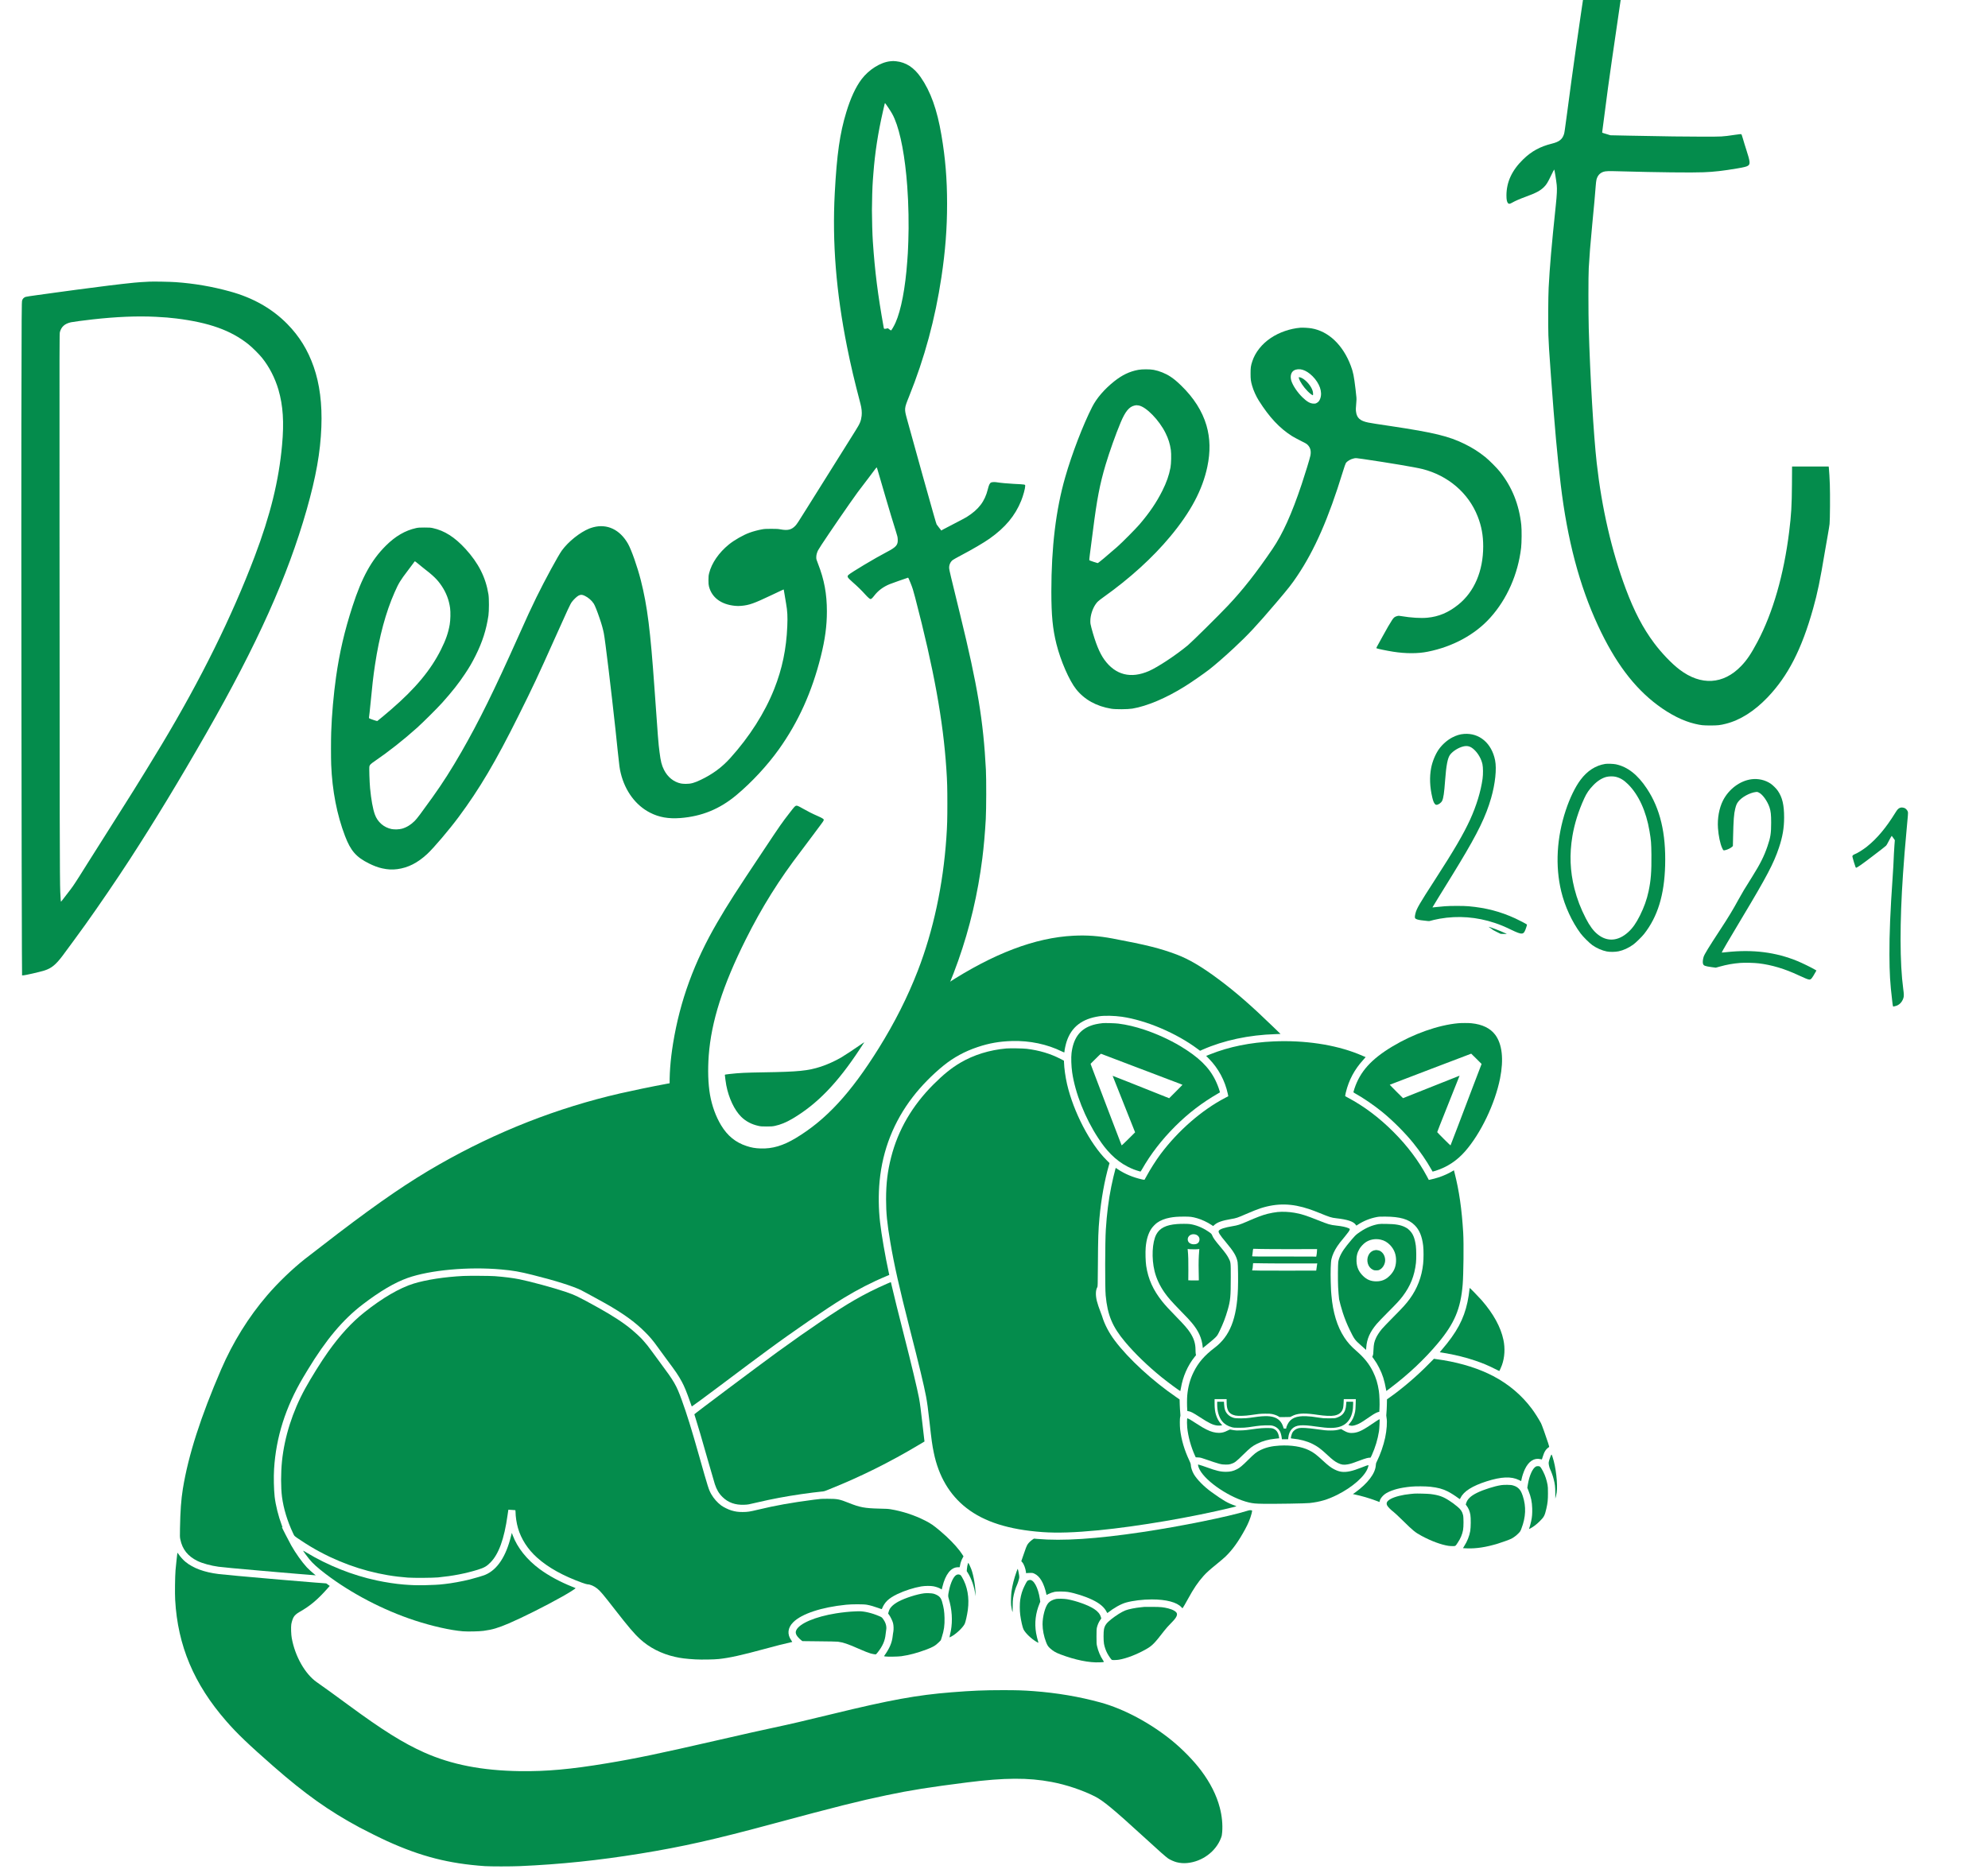 <?xml version="1.0" encoding="utf-8"?>
<svg width="52px" height="49px" viewBox="0 0 52 49" version="1.1" xmlns:xlink="http://www.w3.org/1999/xlink" xmlns="http://www.w3.org/2000/svg">
  <defs>
    <path d="M0 0L52 0L52 30.981L0 30.981L0 0Z" id="path_1" />
    <clipPath id="mask_1">
      <use xlink:href="#path_1" />
    </clipPath>
  </defs>
  <g id="logo-monochrome" transform="scale(1 1)">
    <path d="M0 0L52 0L52 30.981L0 30.981L0 0Z" id="Background" fill="none" fill-rule="evenodd" stroke="none" />
    <g clip-path="url(#mask_1)">
      <path d="M3.116 0.017C2.952 0.052 2.72 0.096 2.56 0.121C2.469 0.136 2.382 0.153 2.366 0.159C2.329 0.173 2.306 0.201 2.293 0.245C2.287 0.265 2.263 0.416 2.239 0.582C2.215 0.748 2.16 1.121 2.117 1.411C1.847 3.226 1.749 3.918 1.586 5.153C1.527 5.596 1.518 5.657 1.507 5.694C1.465 5.834 1.381 5.901 1.189 5.948C0.881 6.024 0.656 6.147 0.439 6.358C0.143 6.646 0.001 6.951 0 7.303C0 7.414 0.012 7.475 0.042 7.507C0.065 7.531 0.089 7.527 0.156 7.489C0.229 7.447 0.348 7.395 0.498 7.34C0.769 7.242 0.884 7.181 0.981 7.085C1.046 7.021 1.082 6.962 1.169 6.78C1.21 6.693 1.246 6.624 1.25 6.625C1.257 6.627 1.302 6.905 1.315 7.029C1.327 7.138 1.32 7.287 1.291 7.56C1.177 8.648 1.134 9.154 1.104 9.717C1.092 9.94 1.088 10.716 1.097 10.965C1.107 11.222 1.112 11.311 1.165 12.043C1.267 13.423 1.327 14.089 1.419 14.863C1.593 16.317 1.908 17.509 2.396 18.561C2.839 19.516 3.335 20.177 3.955 20.64C4.289 20.888 4.622 21.055 4.927 21.127C5.088 21.165 5.142 21.171 5.333 21.171C5.526 21.171 5.586 21.165 5.736 21.127C6.111 21.034 6.483 20.798 6.828 20.438C7.365 19.876 7.723 19.178 8.021 18.114C8.138 17.698 8.202 17.386 8.326 16.644C8.351 16.497 8.387 16.285 8.408 16.174C8.428 16.062 8.448 15.939 8.452 15.899C8.464 15.794 8.468 15.107 8.459 14.87C8.452 14.683 8.444 14.548 8.434 14.441L8.429 14.396L7.951 14.396L7.471 14.396L7.468 14.865C7.464 15.422 7.45 15.656 7.395 16.103C7.255 17.229 6.971 18.217 6.567 18.981C6.399 19.297 6.289 19.461 6.139 19.616C5.673 20.101 5.088 20.135 4.528 19.709C4.326 19.557 4.054 19.272 3.865 19.018C3.571 18.626 3.343 18.188 3.121 17.596C2.753 16.61 2.493 15.483 2.361 14.301C2.279 13.568 2.189 12.044 2.153 10.783C2.142 10.386 2.141 9.397 2.153 9.202C2.174 8.841 2.19 8.642 2.245 8.054C2.298 7.508 2.313 7.335 2.334 7.066C2.34 6.992 2.348 6.913 2.355 6.89C2.382 6.787 2.44 6.72 2.531 6.687C2.596 6.665 2.651 6.663 3.001 6.673C3.922 6.699 4.859 6.71 5.157 6.697C5.436 6.686 5.66 6.66 6.03 6.598C6.223 6.565 6.282 6.55 6.319 6.525C6.382 6.483 6.374 6.416 6.272 6.101C6.246 6.021 6.208 5.9 6.189 5.831C6.165 5.746 6.15 5.705 6.142 5.701C6.134 5.697 6.078 5.702 5.972 5.718C5.636 5.767 5.665 5.766 5.09 5.765C4.594 5.764 4.28 5.76 3.194 5.739L2.72 5.729L2.635 5.703C2.588 5.688 2.539 5.674 2.527 5.67C2.509 5.665 2.504 5.66 2.504 5.65C2.511 5.593 2.634 4.647 2.656 4.489C2.688 4.247 2.808 3.414 2.913 2.701C2.931 2.573 2.979 2.248 3.018 1.98C3.157 1.027 3.19 0.799 3.234 0.501C3.297 0.074 3.301 0.04 3.292 0.018C3.286 0 3.284 -0.001 3.24 0C3.214 0.001 3.158 0.008 3.116 0.017L3.116 0.017L3.116 0.017Z" transform="translate(39.404 -2.19)" id="Shape" fill="#048C4C" fill-rule="evenodd" stroke="none" />
      <path d="M6.518 0.001C6.247 0.023 5.959 0.122 5.74 0.27C5.506 0.427 5.333 0.645 5.256 0.881C5.217 1 5.211 1.044 5.211 1.199C5.211 1.352 5.217 1.4 5.253 1.524C5.287 1.644 5.358 1.801 5.429 1.912C5.704 2.347 5.971 2.631 6.296 2.837C6.336 2.862 6.436 2.916 6.518 2.957C6.642 3.018 6.674 3.036 6.704 3.066C6.776 3.137 6.799 3.23 6.776 3.347C6.76 3.429 6.638 3.826 6.548 4.096C6.289 4.87 6.051 5.398 5.784 5.79C5.365 6.407 5.008 6.862 4.619 7.273C4.377 7.53 3.678 8.22 3.572 8.309C3.264 8.565 2.788 8.88 2.556 8.982C2.08 9.191 1.676 9.089 1.385 8.685C1.26 8.511 1.155 8.253 1.048 7.853C1.023 7.758 1.02 7.74 1.02 7.673C1.021 7.529 1.075 7.357 1.158 7.236C1.201 7.173 1.23 7.148 1.361 7.053C2.053 6.561 2.652 6.016 3.112 5.462C3.647 4.819 3.953 4.242 4.08 3.64C4.163 3.248 4.155 2.892 4.057 2.556C3.948 2.185 3.726 1.834 3.394 1.513C3.284 1.406 3.208 1.343 3.116 1.282C2.992 1.199 2.823 1.131 2.678 1.104C2.583 1.085 2.367 1.085 2.272 1.104C2.045 1.146 1.85 1.24 1.642 1.406C1.385 1.612 1.185 1.844 1.068 2.074C0.83 2.54 0.536 3.305 0.362 3.915C0.119 4.76 0 5.746 0 6.904C0.001 7.534 0.034 7.878 0.133 8.276C0.242 8.715 0.469 9.234 0.648 9.459C0.867 9.733 1.176 9.905 1.568 9.97C1.683 9.989 1.994 9.987 2.119 9.967C2.5 9.904 3.004 9.691 3.491 9.386C3.668 9.276 3.984 9.056 4.131 8.943C4.268 8.837 4.547 8.595 4.774 8.383C5.149 8.034 5.369 7.798 5.885 7.192C6.205 6.816 6.286 6.713 6.43 6.498C6.888 5.817 7.25 4.99 7.625 3.769C7.659 3.656 7.693 3.559 7.703 3.544C7.738 3.491 7.829 3.438 7.917 3.42C7.965 3.41 7.969 3.41 8.156 3.437C8.837 3.537 9.522 3.652 9.707 3.699C10.377 3.868 10.912 4.327 11.151 4.937C11.252 5.193 11.296 5.434 11.296 5.723C11.295 6.369 11.064 6.911 10.642 7.249C10.386 7.454 10.133 7.561 9.834 7.589C9.664 7.605 9.408 7.59 9.161 7.548C9.093 7.536 9.083 7.536 9.048 7.545C8.98 7.563 8.956 7.582 8.908 7.657C8.85 7.746 8.787 7.854 8.658 8.089C8.488 8.396 8.495 8.381 8.506 8.388C8.528 8.401 8.773 8.452 8.939 8.478C9.268 8.53 9.588 8.53 9.845 8.478C10.498 8.348 11.081 8.033 11.479 7.59C11.918 7.104 12.207 6.449 12.288 5.757C12.303 5.629 12.306 5.283 12.292 5.161C12.234 4.625 12.05 4.167 11.733 3.769C11.648 3.663 11.452 3.467 11.346 3.382C11.177 3.246 11.015 3.144 10.811 3.043C10.397 2.839 10.004 2.744 8.89 2.577C8.53 2.524 8.358 2.497 8.287 2.482C8.077 2.439 7.991 2.364 7.97 2.201C7.962 2.142 7.963 2.119 7.978 1.937C7.985 1.853 7.984 1.841 7.957 1.612C7.915 1.264 7.896 1.165 7.834 1C7.63 0.455 7.252 0.094 6.805 0.018C6.728 0.005 6.581 -0.003 6.518 0.001L6.518 0.001L6.518 0.001ZM6.573 1.102C6.657 1.127 6.748 1.186 6.832 1.27C7.017 1.457 7.095 1.679 7.035 1.851C7.015 1.91 6.986 1.947 6.941 1.97C6.908 1.988 6.898 1.989 6.853 1.987C6.765 1.982 6.686 1.936 6.566 1.82C6.436 1.693 6.317 1.516 6.277 1.389C6.242 1.276 6.268 1.167 6.343 1.121C6.401 1.085 6.493 1.077 6.573 1.102L6.573 1.102L6.573 1.102ZM2.286 2.036C2.481 2.071 2.82 2.419 2.986 2.755C3.061 2.905 3.104 3.043 3.126 3.201C3.141 3.307 3.135 3.558 3.116 3.661C3.078 3.863 3.014 4.045 2.904 4.266C2.749 4.574 2.57 4.839 2.303 5.151C2.207 5.263 1.838 5.635 1.717 5.74C1.453 5.972 1.227 6.16 1.212 6.16C1.198 6.16 1.002 6.093 0.993 6.085C0.99 6.082 0.997 6.011 1.008 5.928C1.033 5.748 1.038 5.71 1.087 5.32C1.191 4.495 1.266 4.103 1.419 3.586C1.521 3.246 1.685 2.785 1.813 2.48C1.933 2.194 2.035 2.069 2.174 2.038C2.222 2.027 2.237 2.027 2.286 2.036L2.286 2.036L2.286 2.036Z" transform="translate(27.5 8.573)" id="Shape#2" fill="#048C4C" fill-rule="evenodd" stroke="none" />
      <path d="M0.004 0.025C0.028 0.112 0.128 0.261 0.233 0.366C0.291 0.425 0.359 0.476 0.37 0.47C0.379 0.464 0.376 0.397 0.364 0.358C0.328 0.234 0.196 0.078 0.08 0.02C0.057 0.009 0.029 0 0.018 0C-0.003 0 -0.003 0 0.004 0.025L0.004 0.025L0.004 0.025Z" transform="translate(33.971 9.87)" id="Shape#3" fill="#048C4C" fill-rule="evenodd" stroke="none" />
      <path d="M14.628 0.006C14.371 0.033 14.069 0.224 13.877 0.477C13.724 0.681 13.591 0.967 13.478 1.34C13.309 1.893 13.231 2.445 13.177 3.452C13.108 4.75 13.212 6.046 13.499 7.481C13.594 7.955 13.691 8.369 13.848 8.964C13.88 9.084 13.89 9.191 13.88 9.281C13.863 9.421 13.838 9.481 13.712 9.681C13.66 9.766 13.529 9.975 13.421 10.146C12.985 10.84 12.665 11.351 12.433 11.723C12.225 12.058 12.182 12.123 12.141 12.164C12.042 12.265 11.946 12.287 11.763 12.254C11.692 12.241 11.658 12.239 11.515 12.239C11.373 12.239 11.338 12.241 11.268 12.254C11.169 12.272 11.038 12.307 10.949 12.34C10.782 12.4 10.547 12.535 10.408 12.648C10.146 12.861 9.957 13.134 9.891 13.399C9.876 13.462 9.873 13.485 9.873 13.583C9.873 13.671 9.876 13.705 9.886 13.745C9.96 14.038 10.205 14.219 10.568 14.254C10.63 14.26 10.671 14.26 10.736 14.254C10.943 14.235 11.063 14.192 11.522 13.974C11.795 13.844 11.839 13.824 11.842 13.827C11.843 13.829 11.852 13.881 11.862 13.945C11.873 14.008 11.892 14.121 11.904 14.196C11.938 14.387 11.946 14.538 11.935 14.788C11.911 15.38 11.802 15.903 11.593 16.43C11.345 17.055 10.945 17.682 10.439 18.242C10.224 18.479 9.983 18.657 9.677 18.804C9.502 18.888 9.415 18.912 9.281 18.912C9.236 18.912 9.179 18.908 9.152 18.902C8.963 18.862 8.805 18.735 8.709 18.543C8.649 18.422 8.625 18.328 8.594 18.086C8.563 17.856 8.554 17.729 8.461 16.41C8.354 14.893 8.275 14.263 8.105 13.589C8.017 13.24 7.859 12.789 7.768 12.629C7.557 12.26 7.226 12.102 6.863 12.197C6.828 12.207 6.779 12.222 6.755 12.232C6.507 12.334 6.212 12.57 6.04 12.804C5.943 12.937 5.596 13.577 5.372 14.033C5.215 14.356 5.143 14.512 4.894 15.069C4.266 16.474 3.87 17.277 3.414 18.072C3.153 18.526 2.921 18.891 2.658 19.258C2.353 19.684 2.249 19.823 2.187 19.884C2.088 19.982 1.978 20.05 1.859 20.084C1.786 20.105 1.663 20.109 1.587 20.095C1.382 20.053 1.219 19.912 1.147 19.713C1.095 19.568 1.051 19.327 1.022 19.024C1.007 18.863 0.995 18.483 1.005 18.451C1.017 18.411 1.039 18.389 1.143 18.318C1.511 18.066 1.893 17.765 2.248 17.447C2.406 17.305 2.786 16.927 2.912 16.786C3.165 16.503 3.344 16.277 3.505 16.033C3.623 15.857 3.692 15.737 3.784 15.553C3.961 15.198 4.062 14.882 4.118 14.507C4.135 14.391 4.136 14.058 4.118 13.952C4.047 13.51 3.858 13.136 3.517 12.763C3.236 12.457 2.97 12.287 2.664 12.22C2.603 12.207 2.573 12.205 2.444 12.205C2.314 12.205 2.286 12.207 2.224 12.22C1.942 12.282 1.683 12.432 1.434 12.681C1.057 13.056 0.807 13.511 0.562 14.267C0.352 14.916 0.223 15.473 0.132 16.115C0.068 16.57 0.02 17.111 0.005 17.561C-0.002 17.753 -0.002 18.25 0.005 18.413C0.032 19.089 0.155 19.723 0.367 20.277C0.515 20.663 0.657 20.827 0.992 20.994C1.122 21.058 1.227 21.098 1.337 21.122C1.485 21.155 1.599 21.161 1.735 21.143C2.016 21.106 2.265 20.98 2.517 20.746C2.687 20.589 3.09 20.114 3.339 19.779C3.887 19.041 4.307 18.33 4.905 17.128C5.288 16.36 5.416 16.086 5.842 15.133C6.197 14.339 6.259 14.207 6.3 14.152C6.347 14.089 6.428 14.012 6.472 13.988C6.53 13.957 6.566 13.958 6.636 13.991C6.729 14.036 6.816 14.11 6.872 14.195C6.901 14.238 6.964 14.396 7.027 14.583C7.08 14.737 7.113 14.855 7.136 14.971C7.17 15.133 7.333 16.492 7.442 17.5C7.451 17.585 7.476 17.831 7.499 18.045C7.543 18.463 7.549 18.511 7.581 18.641C7.696 19.104 7.973 19.476 8.346 19.666C8.579 19.786 8.828 19.83 9.139 19.806C9.698 19.763 10.167 19.571 10.603 19.207C11.008 18.868 11.411 18.433 11.715 18.008C12.224 17.295 12.579 16.508 12.811 15.582C12.923 15.135 12.971 14.779 12.971 14.399C12.971 13.941 12.902 13.569 12.74 13.155C12.697 13.046 12.693 13.031 12.693 12.987C12.693 12.926 12.707 12.87 12.74 12.801C12.773 12.734 13.179 12.132 13.57 11.572C13.758 11.303 13.762 11.298 14.096 10.861C14.157 10.78 14.22 10.696 14.237 10.673C14.254 10.65 14.27 10.631 14.272 10.631C14.275 10.63 14.285 10.655 14.294 10.686C14.315 10.755 14.441 11.186 14.511 11.429C14.587 11.692 14.719 12.127 14.774 12.299C14.816 12.432 14.822 12.456 14.824 12.516C14.832 12.662 14.784 12.717 14.539 12.845C14.236 13.002 13.594 13.387 13.535 13.445C13.492 13.489 13.505 13.511 13.648 13.638C13.773 13.747 13.876 13.848 13.976 13.959C14.047 14.037 14.094 14.077 14.113 14.077C14.132 14.077 14.163 14.049 14.205 13.994C14.308 13.858 14.441 13.758 14.613 13.687C14.659 13.668 15.015 13.542 15.091 13.518C15.1 13.514 15.114 13.543 15.161 13.661C15.211 13.786 15.228 13.84 15.28 14.039C15.768 15.909 16.012 17.252 16.096 18.526C16.118 18.854 16.122 19.024 16.122 19.427C16.122 19.832 16.118 20.005 16.096 20.321C16.011 21.56 15.754 22.754 15.349 23.801C15.084 24.485 14.749 25.151 14.327 25.829C13.595 27.004 12.95 27.703 12.158 28.179C11.823 28.38 11.546 28.462 11.235 28.451C11.098 28.447 10.996 28.429 10.872 28.388C10.583 28.294 10.37 28.12 10.203 27.843C10.064 27.611 9.965 27.338 9.913 27.044C9.864 26.758 9.853 26.397 9.88 26.022C9.947 25.128 10.247 24.187 10.849 22.982C11.274 22.133 11.72 21.419 12.3 20.663C12.378 20.562 12.508 20.387 12.592 20.273C12.675 20.16 12.766 20.038 12.794 20.002C12.851 19.931 12.89 19.87 12.89 19.853C12.89 19.832 12.845 19.803 12.736 19.756C12.593 19.694 12.466 19.629 12.338 19.556C12.223 19.49 12.194 19.478 12.166 19.484C12.137 19.491 12.12 19.51 11.998 19.668C11.79 19.936 11.764 19.973 11.314 20.65C10.577 21.755 10.391 22.045 10.105 22.535C9.501 23.57 9.13 24.585 8.948 25.699C8.803 26.594 8.831 27.287 9.038 27.895C9.112 28.114 9.211 28.286 9.477 28.657C9.654 28.904 9.685 28.94 9.785 29.017C9.904 29.108 10.092 29.197 10.377 29.297C10.547 29.358 10.727 29.383 10.997 29.383C11.199 29.384 11.327 29.372 11.432 29.345C11.465 29.336 11.568 29.309 11.661 29.285C11.863 29.232 11.899 29.22 12.051 29.154C12.523 28.949 12.975 28.656 13.423 28.266C13.563 28.143 13.915 27.792 14.049 27.641C14.467 27.168 14.826 26.677 15.199 26.063C16.202 24.415 16.802 22.716 17.037 20.859C17.075 20.555 17.106 20.21 17.127 19.833C17.141 19.574 17.143 18.794 17.13 18.54C17.064 17.261 16.912 16.344 16.458 14.49C16.196 13.42 16.176 13.333 16.17 13.277C16.162 13.195 16.196 13.109 16.259 13.058C16.276 13.044 16.372 12.99 16.473 12.937C16.774 12.779 17.081 12.599 17.23 12.493C17.639 12.203 17.895 11.895 18.054 11.502C18.106 11.373 18.158 11.182 18.158 11.119C18.158 11.076 18.174 11.079 17.863 11.063C17.716 11.056 17.491 11.035 17.427 11.023C17.371 11.012 17.293 11.014 17.266 11.027C17.231 11.044 17.208 11.091 17.181 11.202C17.102 11.522 16.942 11.733 16.626 11.931C16.588 11.954 16.442 12.032 16.303 12.103C16.163 12.175 16.029 12.245 16.006 12.258L15.963 12.284L15.952 12.268C15.946 12.26 15.921 12.228 15.897 12.198C15.873 12.168 15.848 12.134 15.841 12.123C15.831 12.107 15.751 11.826 15.513 10.976C15.5 10.929 15.482 10.865 15.473 10.834C15.421 10.65 15.14 9.64 15.071 9.385C14.992 9.096 14.991 9.098 15.121 8.775C15.527 7.766 15.802 6.751 15.967 5.653C16.07 4.966 16.115 4.379 16.115 3.733C16.115 3.091 16.07 2.541 15.967 1.939C15.854 1.269 15.684 0.796 15.424 0.422C15.248 0.169 15.038 0.033 14.784 0.006C14.714 -0.002 14.702 -0.002 14.628 0.006L14.628 0.006L14.628 0.006ZM14.577 1.219C14.667 1.354 14.698 1.409 14.742 1.512C14.899 1.882 15.017 2.512 15.073 3.28C15.107 3.735 15.117 4.301 15.101 4.712C15.098 4.754 15.096 4.835 15.094 4.891C15.09 5.005 15.088 5.033 15.073 5.24C15.023 5.937 14.912 6.519 14.766 6.846C14.726 6.935 14.66 7.048 14.648 7.048C14.643 7.048 14.623 7.035 14.604 7.02L14.568 6.992L14.53 7C14.464 7.013 14.465 7.013 14.455 6.961C14.302 6.107 14.226 5.505 14.173 4.722C14.161 4.556 14.149 4.133 14.149 3.906C14.149 3.679 14.161 3.267 14.173 3.124C14.175 3.097 14.181 3.015 14.187 2.941C14.228 2.398 14.308 1.879 14.438 1.312C14.487 1.096 14.485 1.102 14.493 1.102C14.496 1.102 14.534 1.155 14.577 1.219L14.577 1.219L14.577 1.219ZM2.273 13.147C2.311 13.18 2.368 13.225 2.396 13.248C2.68 13.466 2.783 13.567 2.895 13.734C3.014 13.911 3.086 14.101 3.115 14.311C3.13 14.42 3.125 14.628 3.105 14.744C3.068 14.959 3.003 15.147 2.876 15.4C2.609 15.935 2.207 16.418 1.577 16.962C1.452 17.071 1.264 17.227 1.211 17.268C1.204 17.273 1.019 17.211 1 17.197C0.994 17.193 0.992 17.183 0.994 17.172C0.996 17.163 1.003 17.107 1.009 17.05C1.084 16.285 1.103 16.116 1.151 15.797C1.263 15.052 1.434 14.42 1.663 13.902C1.77 13.659 1.814 13.587 2.009 13.332C2.065 13.26 2.128 13.175 2.149 13.145C2.17 13.114 2.19 13.089 2.194 13.088C2.198 13.088 2.234 13.115 2.273 13.147L2.273 13.147L2.273 13.147Z" transform="translate(8.658 1.597)" id="Shape#5" fill="#048C4C" fill-rule="evenodd" stroke="none" />
      <path d="M3.353 0.002C3.183 0.01 3.035 0.02 2.95 0.029C2.597 0.064 2.031 0.134 1.46 0.211C1.421 0.216 1.332 0.228 1.261 0.238C1.19 0.247 1.035 0.269 0.915 0.285C0.796 0.302 0.574 0.332 0.421 0.353C0.269 0.373 0.128 0.395 0.111 0.401C0.067 0.416 0.034 0.449 0.021 0.494C0.008 0.541 0.007 0.724 0.001 3.759C-0.004 6.081 0.007 16.265 0.015 17.529C0.017 17.84 0.019 18.108 0.019 18.123L0.018 18.152L0.044 18.152C0.099 18.152 0.483 18.064 0.611 18.023C0.789 17.965 0.902 17.872 1.074 17.645C1.185 17.498 1.511 17.052 1.674 16.825C2.025 16.334 2.506 15.629 2.839 15.115C3.489 14.113 4.137 13.044 4.838 11.818C6.172 9.485 6.965 7.719 7.464 5.968C7.709 5.104 7.822 4.469 7.848 3.805C7.871 3.203 7.804 2.677 7.647 2.229C7.493 1.789 7.273 1.432 6.956 1.109C6.562 0.709 6.063 0.424 5.456 0.258C4.993 0.13 4.521 0.049 4.037 0.015C3.908 0.005 3.454 -0.004 3.353 0.002L3.353 0.002L3.353 0.002ZM3.519 0.922C3.743 0.933 3.888 0.945 4.057 0.966C4.915 1.073 5.478 1.275 5.936 1.638C6.038 1.719 6.216 1.896 6.296 1.995C6.486 2.231 6.635 2.523 6.726 2.831C6.846 3.247 6.875 3.678 6.82 4.277C6.736 5.209 6.513 6.114 6.101 7.199C5.503 8.774 4.698 10.404 3.67 12.117C3.498 12.405 3.007 13.205 2.947 13.297C2.939 13.31 2.829 13.484 2.704 13.683C2.503 14.004 1.892 14.971 1.728 15.227C1.712 15.251 1.624 15.392 1.532 15.539C1.362 15.807 1.342 15.836 1.186 16.036C1.14 16.096 1.089 16.162 1.073 16.183C1.057 16.205 1.041 16.223 1.037 16.223C1.032 16.223 1.026 16.135 1.018 15.966C1.005 15.658 1.001 14.1 0.999 6.373C0.997 1.541 0.997 1.361 1.009 1.319C1.049 1.179 1.136 1.102 1.298 1.065C1.345 1.054 1.623 1.017 1.863 0.99C2.479 0.921 3.032 0.897 3.519 0.922L3.519 0.922L3.519 0.922Z" transform="translate(0.558 7.367)" id="Shape#9" fill="#048C4C" fill-rule="evenodd" stroke="none" />
      <path d="M1.288 0.002C1.18 0.01 1.091 0.037 0.979 0.094C0.85 0.161 0.721 0.274 0.631 0.398C0.54 0.524 0.457 0.723 0.425 0.894C0.38 1.132 0.39 1.388 0.455 1.664C0.476 1.753 0.495 1.801 0.52 1.831C0.537 1.852 0.545 1.857 0.566 1.857C0.614 1.857 0.687 1.805 0.713 1.753C0.747 1.682 0.767 1.543 0.79 1.227C0.82 0.822 0.856 0.633 0.922 0.545C0.992 0.452 1.142 0.359 1.269 0.329C1.38 0.303 1.462 0.329 1.556 0.419C1.657 0.515 1.738 0.659 1.767 0.793C1.785 0.878 1.787 1.057 1.77 1.178C1.724 1.508 1.609 1.885 1.442 2.25C1.269 2.626 1.025 3.045 0.522 3.823C0.12 4.444 0.046 4.572 0.016 4.694C-0.003 4.771 -0.005 4.807 0.008 4.826C0.021 4.847 0.082 4.867 0.162 4.877C0.34 4.899 0.374 4.903 0.39 4.896C0.419 4.885 0.565 4.852 0.648 4.837C1.132 4.752 1.619 4.79 2.092 4.948C2.242 4.999 2.336 5.038 2.51 5.122C2.821 5.27 2.845 5.266 2.911 5.07C2.931 5.012 2.935 4.994 2.928 4.987C2.913 4.973 2.729 4.876 2.628 4.83C2.237 4.65 1.862 4.552 1.407 4.511C1.285 4.499 0.916 4.499 0.781 4.511C0.722 4.515 0.626 4.525 0.568 4.531C0.509 4.538 0.461 4.543 0.459 4.541C0.458 4.54 0.531 4.419 0.622 4.273C0.977 3.698 1.05 3.58 1.166 3.387C1.652 2.581 1.856 2.16 1.995 1.677C2.102 1.304 2.143 0.915 2.098 0.691C2.008 0.245 1.688 -0.027 1.288 0.002L1.288 0.002L1.288 0.002Z" transform="translate(37.009 19.2)" id="Shape#12" fill="#048C4C" fill-rule="evenodd" stroke="none" />
      <path d="M1.247 0.004C0.996 0.044 0.778 0.184 0.602 0.419C0.462 0.605 0.32 0.898 0.215 1.216C-0.023 1.932 -0.064 2.674 0.096 3.339C0.19 3.729 0.376 4.134 0.602 4.438C0.667 4.526 0.831 4.689 0.912 4.747C1.025 4.826 1.164 4.887 1.288 4.911C1.369 4.927 1.509 4.925 1.596 4.907C1.721 4.881 1.853 4.821 1.977 4.733C2.041 4.688 2.205 4.527 2.262 4.455C2.619 4.001 2.793 3.433 2.814 2.659C2.837 1.816 2.684 1.174 2.335 0.648C2.096 0.286 1.83 0.078 1.525 0.014C1.461 0.001 1.306 -0.005 1.247 0.004L1.247 0.004L1.247 0.004ZM1.517 0.34C1.637 0.368 1.734 0.426 1.847 0.539C2.122 0.814 2.318 1.243 2.405 1.762C2.447 2.013 2.451 2.067 2.455 2.378C2.459 2.83 2.442 3.046 2.381 3.336C2.334 3.555 2.264 3.751 2.154 3.972C2.056 4.168 1.966 4.297 1.855 4.399C1.59 4.644 1.299 4.666 1.047 4.461C0.937 4.373 0.841 4.242 0.74 4.047C0.603 3.781 0.511 3.539 0.441 3.265C0.326 2.806 0.309 2.371 0.388 1.894C0.441 1.575 0.548 1.232 0.699 0.904C0.762 0.766 0.825 0.675 0.936 0.56C1.045 0.447 1.165 0.372 1.281 0.343C1.349 0.327 1.451 0.325 1.517 0.34L1.517 0.34L1.517 0.34Z" transform="translate(40.741 19.983)" id="Shape#13" fill="#048C4C" fill-rule="evenodd" stroke="none" />
      <path d="M1.275 0.006C0.972 0.045 0.678 0.265 0.526 0.567C0.427 0.766 0.379 1.03 0.397 1.285C0.411 1.486 0.455 1.696 0.506 1.805C0.539 1.875 0.537 1.874 0.603 1.857C0.658 1.842 0.725 1.809 0.759 1.779L0.787 1.754L0.792 1.528C0.802 1.067 0.814 0.914 0.848 0.777C0.872 0.682 0.888 0.644 0.927 0.593C1.015 0.476 1.229 0.358 1.388 0.34C1.423 0.336 1.432 0.337 1.47 0.357C1.565 0.403 1.691 0.581 1.745 0.742C1.778 0.842 1.788 0.93 1.788 1.143C1.788 1.421 1.772 1.527 1.691 1.762C1.602 2.022 1.503 2.22 1.293 2.555C1.085 2.885 1.038 2.965 0.935 3.151C0.789 3.419 0.671 3.615 0.456 3.942C0.156 4.4 0.044 4.584 0.022 4.651C0.001 4.719 -0.007 4.8 0.006 4.836C0.023 4.885 0.055 4.897 0.233 4.922L0.34 4.936L0.438 4.909C0.633 4.855 0.784 4.828 0.977 4.812C1.099 4.803 1.338 4.808 1.464 4.823C1.802 4.863 2.149 4.968 2.5 5.133C2.676 5.215 2.754 5.247 2.787 5.247C2.832 5.247 2.856 5.217 2.95 5.049L2.972 5.01L2.919 4.979C2.836 4.93 2.592 4.811 2.48 4.765C1.912 4.531 1.315 4.455 0.625 4.529C0.556 4.537 0.497 4.542 0.495 4.54C0.49 4.535 0.722 4.137 1.028 3.628C1.673 2.553 1.855 2.207 1.992 1.796C2.087 1.513 2.127 1.281 2.127 1.007C2.127 0.676 2.081 0.48 1.961 0.306C1.921 0.248 1.832 0.16 1.773 0.12C1.631 0.025 1.451 -0.016 1.275 0.006L1.275 0.006L1.275 0.006Z" transform="translate(44.54 20.382)" id="Shape#15" fill="#048C4C" fill-rule="evenodd" stroke="none" />
      <path d="M1.26 0.004C1.205 0.022 1.183 0.043 1.127 0.133C0.882 0.53 0.647 0.811 0.383 1.022C0.284 1.102 0.121 1.203 0.058 1.224C0.025 1.236 0 1.26 0 1.279C0 1.288 0.02 1.358 0.043 1.437C0.074 1.537 0.089 1.578 0.096 1.577C0.137 1.567 0.236 1.498 0.527 1.276C0.712 1.136 0.872 1.011 0.881 1C0.89 0.989 0.906 0.966 0.915 0.948C0.997 0.792 1.025 0.743 1.029 0.743C1.031 0.743 1.051 0.768 1.072 0.799L1.111 0.855L1.101 0.984C1.096 1.054 1.089 1.156 1.087 1.21C1.077 1.465 1.068 1.618 1.053 1.836C0.993 2.696 0.967 3.317 0.97 3.848C0.972 4.345 0.987 4.594 1.04 5.039C1.063 5.233 1.055 5.213 1.104 5.201C1.161 5.188 1.189 5.176 1.231 5.144C1.276 5.11 1.316 5.049 1.335 4.987C1.351 4.935 1.35 4.886 1.331 4.748C1.24 4.078 1.238 3.003 1.325 1.738C1.347 1.404 1.383 0.962 1.416 0.614C1.455 0.2 1.459 0.146 1.453 0.118C1.447 0.085 1.411 0.039 1.376 0.02C1.346 0.003 1.287 -0.005 1.26 0.004L1.26 0.004L1.26 0.004Z" transform="translate(48.452 21.127)" id="Shape#16" fill="#048C4C" fill-rule="evenodd" stroke="none" />
      <path d="M0 0.001C0 0.002 0.021 0.016 0.047 0.033C0.073 0.049 0.095 0.065 0.095 0.069C0.095 0.072 0.144 0.1 0.205 0.13L0.314 0.184L0.395 0.186L0.477 0.187L0.433 0.166C0.317 0.11 0 -0.01 0 0.001L0 0.001L0 0.001Z" transform="translate(38.938 24.249)" id="Shape#17" fill="#048C4C" fill-rule="evenodd" stroke="none" />
    </g>
  </g>
  <g id="Panthère" transform="matrix(1 0 0 1 4.577 24.476)">
    <path d="M23.373 0.006C22.37 0.056 21.279 0.471 20.055 1.266L19.994 1.307L19.919 1.481C19.496 2.467 18.892 3.495 18.302 4.228C17.605 5.095 16.884 5.677 16.085 6.018C15.964 6.07 15.919 6.085 15.776 6.121C15.715 6.136 15.633 6.158 15.594 6.17C15.435 6.216 15.354 6.225 15.091 6.225C14.754 6.225 14.633 6.205 14.378 6.11C14.129 6.016 13.99 5.948 13.87 5.858C13.77 5.782 13.704 5.708 13.574 5.527C13.361 5.227 13.284 5.11 13.213 4.966C13.082 4.705 12.988 4.324 12.957 3.937C12.95 3.843 12.949 3.84 12.937 3.842C12.93 3.844 12.841 3.861 12.739 3.879C12.351 3.951 11.844 4.056 11.52 4.13C9.865 4.511 8.29 5.13 6.784 5.989C5.997 6.438 5.252 6.947 4.145 7.789C3.9 7.976 3.365 8.388 3.272 8.462C2.932 8.732 2.57 9.08 2.283 9.414C1.795 9.982 1.387 10.639 1.079 11.352C0.542 12.596 0.22 13.599 0.077 14.477C0.032 14.756 0.01 15.055 0.002 15.513C-0.002 15.727 -0.002 15.742 0.011 15.802C0.065 16.063 0.208 16.242 0.462 16.366C0.592 16.429 0.812 16.489 1.012 16.516C1.121 16.531 1.48 16.564 2.099 16.618C2.294 16.635 2.501 16.653 2.559 16.658C2.617 16.663 2.85 16.683 3.077 16.702C3.305 16.72 3.505 16.737 3.522 16.738L3.553 16.741L3.528 16.721C3.468 16.673 3.356 16.571 3.321 16.533C3.19 16.39 3.03 16.166 2.912 15.958C2.848 15.843 2.667 15.49 2.667 15.479C2.667 15.477 2.671 15.478 2.676 15.482C2.688 15.493 2.688 15.491 2.664 15.429C2.577 15.199 2.504 14.907 2.478 14.683C2.457 14.491 2.45 14.17 2.463 13.957C2.515 13.123 2.763 12.341 3.224 11.562C3.251 11.516 3.306 11.426 3.345 11.361C3.82 10.576 4.266 10.046 4.781 9.653C5.23 9.309 5.619 9.08 5.954 8.961C6.545 8.752 7.549 8.661 8.405 8.738C8.712 8.765 8.888 8.796 9.226 8.881C9.817 9.028 10.287 9.177 10.498 9.282C10.565 9.316 11.004 9.555 11.133 9.628C11.598 9.892 11.905 10.113 12.165 10.374C12.292 10.5 12.382 10.607 12.49 10.759C12.535 10.822 12.64 10.965 12.723 11.078C12.973 11.413 13.03 11.495 13.129 11.676C13.194 11.796 13.255 11.944 13.35 12.216C13.369 12.273 13.387 12.321 13.39 12.323C13.393 12.326 13.733 12.075 14.147 11.765C14.895 11.203 14.956 11.158 15.187 10.988C15.253 10.939 15.338 10.877 15.375 10.849C16.013 10.377 16.913 9.759 17.361 9.486C17.724 9.264 18.118 9.062 18.484 8.911L18.555 8.881L18.541 8.818C18.452 8.412 18.351 7.828 18.314 7.506C18.273 7.151 18.269 6.765 18.302 6.426C18.379 5.612 18.674 4.865 19.174 4.219C19.391 3.937 19.685 3.638 19.971 3.406C20.237 3.19 20.53 3.031 20.866 2.919C21.17 2.817 21.442 2.77 21.768 2.761C22.226 2.748 22.684 2.844 23.071 3.035C23.136 3.066 23.138 3.066 23.138 3.03C23.138 2.994 23.17 2.847 23.194 2.775C23.319 2.394 23.596 2.179 24.049 2.113C24.189 2.092 24.441 2.098 24.638 2.126C25.273 2.218 26.065 2.554 26.622 2.97L26.684 3.016L26.752 2.986C27.3 2.744 27.962 2.602 28.654 2.581L28.789 2.576L28.598 2.391C28.042 1.851 27.618 1.48 27.172 1.148C26.738 0.823 26.392 0.619 26.074 0.499C25.643 0.337 25.287 0.247 24.401 0.08C24.034 0.011 23.721 -0.012 23.373 0.006L23.373 0.006Z" transform="translate(0.129 0)" id="Shape" fill="#048C4C" fill-rule="evenodd" stroke="none" />
    <path d="M0.823 0.002C0.683 0.018 0.591 0.038 0.505 0.071C0.213 0.18 0.054 0.409 0.007 0.786C-0.007 0.904 0 1.13 0.024 1.292C0.102 1.83 0.364 2.492 0.704 3.008C0.826 3.195 0.915 3.307 1.038 3.433C1.173 3.57 1.315 3.675 1.477 3.758C1.59 3.816 1.674 3.848 1.806 3.885C1.813 3.888 1.824 3.874 1.848 3.831C2.078 3.426 2.365 3.055 2.721 2.699C3.065 2.356 3.424 2.082 3.846 1.839L3.89 1.813L3.877 1.769C3.857 1.696 3.812 1.581 3.77 1.496C3.601 1.152 3.332 0.891 2.847 0.6C2.572 0.436 2.229 0.279 1.912 0.174C1.674 0.095 1.452 0.042 1.23 0.014C1.157 0.004 0.874 -0.004 0.823 0.002L0.823 0.002ZM1.168 0.952C1.381 1.032 1.642 1.132 1.749 1.173C1.856 1.213 2.022 1.276 2.119 1.313C2.216 1.35 2.402 1.421 2.533 1.471C2.664 1.521 2.802 1.573 2.84 1.587C2.878 1.601 2.909 1.614 2.909 1.616C2.909 1.618 2.831 1.697 2.735 1.793L2.561 1.967L2.323 1.872C1.636 1.597 1.082 1.378 1.082 1.38C1.082 1.381 1.214 1.715 1.376 2.12L1.67 2.859L1.496 3.032C1.386 3.142 1.321 3.203 1.317 3.199C1.314 3.196 1.168 2.815 0.993 2.354C0.817 1.892 0.644 1.437 0.609 1.344C0.573 1.251 0.535 1.15 0.525 1.121L0.505 1.066L0.638 0.934C0.71 0.861 0.773 0.802 0.776 0.803C0.78 0.805 0.956 0.871 1.168 0.952L1.168 0.952Z" transform="translate(23.444 2.291)" id="Shape" fill="#048C4C" fill-rule="evenodd" stroke="none" />
    <path d="M2.738 0.006C2.215 0.055 1.573 0.282 1.022 0.612C0.464 0.947 0.172 1.273 0.025 1.723C0.012 1.766 0 1.805 0 1.809C0 1.813 0.015 1.825 0.033 1.835C0.245 1.951 0.542 2.154 0.755 2.328C1.037 2.559 1.344 2.866 1.569 3.144C1.746 3.364 1.914 3.608 2.04 3.833C2.056 3.862 2.071 3.886 2.072 3.888C2.073 3.889 2.111 3.878 2.155 3.864C2.454 3.769 2.708 3.601 2.92 3.359C3.33 2.893 3.705 2.11 3.836 1.449C3.936 0.947 3.891 0.55 3.708 0.306C3.58 0.136 3.37 0.034 3.087 0.006C3.015 -0.002 2.82 -0.002 2.738 0.006L2.738 0.006ZM3.218 0.936L3.353 1.071L3.129 1.657C3.007 1.979 2.825 2.458 2.725 2.721C2.625 2.984 2.542 3.201 2.54 3.202C2.536 3.206 2.192 2.863 2.192 2.855C2.192 2.849 2.243 2.717 2.565 1.91C2.669 1.648 2.76 1.421 2.766 1.406L2.777 1.378L2.563 1.463C2.445 1.509 2.113 1.642 1.823 1.757L1.298 1.966L1.123 1.792C1.027 1.695 0.949 1.616 0.951 1.615C0.953 1.612 3.073 0.804 3.081 0.802C3.082 0.802 3.144 0.862 3.218 0.936L3.218 0.936Z" transform="translate(30.824 2.29)" id="Shape" fill="#048C4C" fill-rule="evenodd" stroke="none" />
    <path d="M4.406 0.006C3.797 0.033 3.243 0.145 2.745 0.344L2.641 0.385L2.714 0.459C2.962 0.713 3.133 1.03 3.208 1.379C3.215 1.412 3.22 1.44 3.22 1.441C3.218 1.442 3.183 1.46 3.141 1.482C2.526 1.803 1.91 2.34 1.448 2.956C1.326 3.121 1.177 3.354 1.079 3.537C1.055 3.582 1.032 3.623 1.029 3.626C1.027 3.628 0.997 3.624 0.963 3.617C0.729 3.564 0.518 3.476 0.33 3.351L0.277 3.315L0.267 3.347C0.245 3.421 0.187 3.666 0.159 3.807C0.088 4.157 0.043 4.518 0.017 4.929C-0.004 5.247 -0.006 6.451 0.013 6.651C0.061 7.167 0.188 7.472 0.521 7.868C0.776 8.173 1.124 8.508 1.484 8.799C1.664 8.943 1.958 9.16 1.966 9.153C1.967 9.151 1.974 9.118 1.981 9.079C2.031 8.778 2.157 8.49 2.337 8.264L2.376 8.216L2.369 8.181C2.366 8.162 2.363 8.114 2.363 8.075C2.363 7.908 2.319 7.772 2.216 7.617C2.15 7.518 2.066 7.421 1.871 7.222C1.657 7.003 1.579 6.917 1.494 6.812C1.255 6.513 1.126 6.228 1.073 5.88C1.056 5.77 1.049 5.517 1.06 5.396C1.078 5.188 1.127 5.028 1.21 4.904C1.243 4.855 1.313 4.783 1.36 4.75C1.444 4.689 1.565 4.642 1.693 4.618C1.805 4.597 1.894 4.591 2.057 4.59C2.229 4.589 2.276 4.596 2.406 4.633C2.526 4.667 2.675 4.737 2.785 4.811L2.824 4.837L2.857 4.808C2.934 4.738 3.06 4.693 3.293 4.654C3.426 4.632 3.458 4.622 3.677 4.526C3.865 4.445 3.983 4.398 4.067 4.371C4.5 4.233 4.885 4.241 5.342 4.396C5.403 4.416 5.517 4.459 5.595 4.491C5.879 4.607 5.915 4.618 6.043 4.633C6.339 4.666 6.492 4.717 6.553 4.802L6.571 4.826L6.614 4.798C6.762 4.702 6.928 4.636 7.098 4.603C7.16 4.591 7.189 4.589 7.326 4.59C7.713 4.592 7.938 4.657 8.094 4.813C8.219 4.937 8.288 5.103 8.318 5.352C8.331 5.464 8.331 5.7 8.317 5.824C8.281 6.167 8.164 6.472 7.965 6.745C7.869 6.876 7.795 6.958 7.539 7.216C7.399 7.357 7.263 7.499 7.237 7.531C7.175 7.606 7.116 7.695 7.086 7.761C7.037 7.867 7.025 7.926 7.018 8.077C7.014 8.173 7.011 8.201 7 8.227L6.987 8.26L7.026 8.314C7.086 8.398 7.12 8.453 7.166 8.545C7.257 8.724 7.302 8.865 7.349 9.124L7.354 9.153L7.453 9.079C7.926 8.723 8.352 8.322 8.703 7.903C9.137 7.384 9.298 7.004 9.351 6.37C9.373 6.106 9.382 5.295 9.365 5.012C9.328 4.394 9.259 3.912 9.138 3.44L9.122 3.378L9.083 3.401C8.993 3.456 8.862 3.516 8.74 3.558C8.68 3.579 8.538 3.617 8.487 3.626L8.465 3.63L8.417 3.539C8.196 3.126 7.902 2.735 7.536 2.37C7.165 1.998 6.765 1.698 6.347 1.477C6.293 1.45 6.277 1.438 6.277 1.429C6.277 1.422 6.285 1.382 6.295 1.341C6.374 1.016 6.521 0.742 6.746 0.494C6.784 0.453 6.814 0.417 6.813 0.417C6.808 0.413 6.687 0.362 6.613 0.333C5.997 0.088 5.211 -0.029 4.406 0.006L4.406 0.006Z" transform="translate(24.331 2.765)" id="Shape" fill="#048C4C" fill-rule="evenodd" stroke="none" />
    <path d="M3.565 0.057C3.397 0.175 3.129 0.351 3.044 0.401C2.878 0.497 2.678 0.587 2.51 0.642C2.175 0.751 1.922 0.776 1.025 0.79C0.528 0.798 0.385 0.805 0.122 0.834C0.014 0.846 0 0.849 0 0.859C0 0.883 0.025 1.062 0.037 1.127C0.101 1.463 0.25 1.778 0.428 1.954C0.55 2.074 0.701 2.153 0.885 2.193C0.939 2.205 0.967 2.206 1.09 2.207C1.214 2.207 1.24 2.205 1.303 2.193C1.453 2.162 1.601 2.102 1.769 2.003C2.413 1.622 2.945 1.073 3.528 0.185C3.639 0.016 3.65 0 3.647 0C3.646 0.001 3.61 0.026 3.565 0.057L3.565 0.057Z" transform="translate(14.383 2.79)" id="Shape" fill="#048C4C" fill-rule="evenodd" stroke="none" />
    <path d="M3.145 0.004C2.707 0.043 2.293 0.171 1.943 0.377C1.713 0.512 1.5 0.684 1.241 0.943C0.685 1.499 0.315 2.133 0.133 2.847C0.039 3.214 0 3.535 0 3.948C0 4.309 0.026 4.571 0.112 5.079C0.212 5.668 0.346 6.264 0.62 7.338C0.856 8.256 0.993 8.827 1.046 9.11C1.077 9.279 1.095 9.41 1.137 9.78C1.188 10.249 1.207 10.382 1.248 10.579C1.374 11.196 1.661 11.683 2.1 12.025C2.567 12.39 3.21 12.593 4.087 12.657C4.476 12.685 4.939 12.67 5.556 12.61C6.595 12.509 8.021 12.265 9.053 12.012C9.112 11.998 9.161 11.985 9.163 11.983C9.166 11.981 9.147 11.972 9.12 11.962C8.931 11.896 8.823 11.834 8.514 11.611C8.315 11.468 8.134 11.284 8.05 11.142C8.003 11.061 7.971 10.959 7.97 10.887C7.97 10.873 7.956 10.836 7.931 10.783C7.805 10.517 7.723 10.242 7.692 9.971C7.681 9.875 7.681 9.677 7.693 9.641C7.701 9.617 7.701 9.603 7.695 9.539C7.69 9.498 7.685 9.402 7.682 9.326L7.678 9.187L7.59 9.126C6.974 8.705 6.343 8.126 5.985 7.65C5.832 7.448 5.711 7.216 5.649 7.005C5.641 6.98 5.622 6.926 5.605 6.886C5.572 6.805 5.533 6.688 5.514 6.613C5.477 6.463 5.48 6.327 5.525 6.25C5.536 6.231 5.537 6.204 5.541 5.653C5.545 4.95 5.551 4.768 5.582 4.434C5.625 3.953 5.715 3.451 5.83 3.054L5.845 3.003L5.767 2.925C5.333 2.493 4.902 1.662 4.734 0.938C4.691 0.749 4.659 0.525 4.654 0.365L4.652 0.323L4.565 0.278C4.297 0.139 4.008 0.053 3.679 0.013C3.583 0.001 3.243 -0.004 3.145 0.004L3.145 0.004Z" transform="translate(18.6 2.952)" id="Shape" fill="#048C4C" fill-rule="evenodd" stroke="none" />
    <path d="M2.367 0.006C2.296 0.013 2.186 0.033 2.107 0.053C1.97 0.088 1.855 0.131 1.545 0.265C1.385 0.335 1.322 0.355 1.193 0.376C0.982 0.412 0.87 0.448 0.834 0.492C0.806 0.526 0.847 0.594 1.015 0.794C1.224 1.042 1.295 1.163 1.323 1.316C1.334 1.379 1.34 1.802 1.332 2.012C1.303 2.796 1.122 3.255 0.721 3.558C0.456 3.759 0.293 3.948 0.172 4.195C0.079 4.382 0.024 4.585 0.005 4.812C-0.002 4.891 -0.002 5.091 0.005 5.167L0.008 5.213L0.036 5.217C0.097 5.226 0.157 5.257 0.329 5.369C0.57 5.527 0.675 5.578 0.789 5.592C0.829 5.597 0.91 5.592 0.918 5.584C0.919 5.582 0.908 5.568 0.892 5.552C0.833 5.492 0.784 5.403 0.755 5.305C0.731 5.222 0.721 5.136 0.721 5.013L0.721 4.901L0.879 4.901L1.036 4.901L1.036 4.968C1.037 5.083 1.047 5.147 1.076 5.204C1.109 5.269 1.173 5.311 1.265 5.331C1.329 5.345 1.531 5.34 1.647 5.321C1.857 5.289 1.915 5.283 2.046 5.282C2.15 5.281 2.185 5.284 2.227 5.292C2.291 5.306 2.35 5.328 2.389 5.352L2.419 5.371L2.562 5.371C2.703 5.371 2.704 5.371 2.726 5.355C2.739 5.347 2.77 5.332 2.796 5.322C2.936 5.268 3.104 5.265 3.418 5.313C3.602 5.341 3.773 5.348 3.858 5.331C3.985 5.305 4.056 5.242 4.083 5.129C4.088 5.107 4.094 5.047 4.096 4.995L4.1 4.901L4.258 4.901L4.415 4.901L4.411 5.038C4.409 5.14 4.404 5.192 4.396 5.235C4.369 5.366 4.324 5.46 4.25 5.542C4.235 5.559 4.222 5.574 4.222 5.577C4.222 5.583 4.285 5.599 4.311 5.599C4.354 5.599 4.431 5.576 4.496 5.544C4.554 5.516 4.63 5.467 4.814 5.34C4.892 5.286 4.971 5.244 5.007 5.238L5.029 5.234L5.034 5.156C5.042 5.026 5.034 4.787 5.018 4.688C4.987 4.487 4.945 4.348 4.864 4.182C4.765 3.981 4.636 3.82 4.432 3.642C4.288 3.517 4.2 3.419 4.114 3.287C3.928 3.004 3.815 2.633 3.777 2.185C3.774 2.142 3.769 2.092 3.768 2.075C3.766 2.056 3.762 1.95 3.759 1.84C3.751 1.578 3.759 1.315 3.777 1.241C3.801 1.133 3.854 1.017 3.929 0.904C3.977 0.832 4.005 0.796 4.116 0.663C4.211 0.549 4.251 0.492 4.256 0.465C4.26 0.447 4.259 0.445 4.227 0.43C4.164 0.401 4.056 0.377 3.907 0.361C3.74 0.342 3.701 0.331 3.422 0.219C3.125 0.1 2.98 0.053 2.808 0.025C2.659 0 2.502 -0.007 2.367 0.006L2.367 0.006ZM2.77 0.977L3.402 0.976L3.398 1.042C3.396 1.078 3.391 1.123 3.386 1.141L3.379 1.174L3.296 1.172C3.25 1.171 2.873 1.17 2.458 1.17C1.849 1.171 1.703 1.17 1.703 1.163C1.703 1.159 1.707 1.133 1.712 1.107C1.717 1.08 1.721 1.045 1.721 1.029C1.721 1.013 1.725 0.993 1.728 0.984L1.734 0.968L1.936 0.973C2.047 0.976 2.423 0.978 2.77 0.977L2.77 0.977ZM2.865 1.352L3.406 1.351L3.402 1.378C3.401 1.392 3.394 1.434 3.389 1.471L3.379 1.539L2.541 1.54C1.971 1.54 1.703 1.538 1.703 1.534C1.703 1.531 1.707 1.512 1.712 1.494C1.717 1.475 1.721 1.442 1.721 1.422C1.721 1.401 1.723 1.375 1.726 1.364L1.729 1.344L2.026 1.349C2.19 1.352 2.567 1.353 2.865 1.352L2.865 1.352Z" transform="translate(26.472 7.229)" id="Shape" fill="#048C4C" fill-rule="evenodd" stroke="none" />
    <path d="M0.637 0.006C0.351 0.028 0.185 0.112 0.097 0.276C-0.012 0.48 -0.032 0.902 0.051 1.239C0.098 1.429 0.186 1.619 0.309 1.795C0.407 1.934 0.486 2.024 0.735 2.28C0.935 2.485 0.962 2.514 1.029 2.595C1.202 2.803 1.285 2.987 1.31 3.217L1.313 3.252L1.352 3.218C1.373 3.199 1.436 3.147 1.493 3.103C1.549 3.059 1.618 2.999 1.646 2.97C1.694 2.921 1.7 2.911 1.754 2.8C1.845 2.611 1.906 2.453 1.964 2.251C2.034 2.009 2.044 1.906 2.044 1.403C2.044 0.999 2.045 1.009 1.986 0.895C1.945 0.817 1.899 0.753 1.775 0.605C1.626 0.427 1.591 0.378 1.56 0.306C1.542 0.261 1.533 0.252 1.445 0.194C1.295 0.094 1.126 0.027 0.971 0.006C0.916 -0.002 0.73 -0.002 0.637 0.006L0.637 0.006ZM1.125 0.28C1.184 0.297 1.226 0.349 1.226 0.403C1.226 0.471 1.191 0.517 1.129 0.53C1.077 0.541 1.024 0.535 0.985 0.514C0.945 0.492 0.924 0.462 0.919 0.42C0.908 0.319 1.014 0.246 1.125 0.28L1.125 0.28ZM1.1 0.667C1.144 0.667 1.189 0.664 1.201 0.662L1.222 0.659L1.218 0.707C1.204 0.877 1.2 1.014 1.205 1.237L1.209 1.479L1.139 1.481C1.1 1.482 1.039 1.482 1.001 1.48L0.933 1.477L0.935 1.215C0.937 0.98 0.932 0.812 0.92 0.698L0.916 0.658L0.968 0.664C0.996 0.666 1.056 0.668 1.1 0.667L1.1 0.667Z" transform="translate(25.572 7.544)" id="Shape" fill="#048C4C" fill-rule="evenodd" stroke="none" />
    <path d="M1.062 0.006C0.901 0.034 0.743 0.099 0.589 0.203C0.458 0.291 0.447 0.303 0.236 0.561C0.107 0.721 0.032 0.863 0.009 0.995C-0.001 1.045 -0.003 1.486 0.005 1.65C0.009 1.749 0.025 1.931 0.031 1.973C0.04 2.024 0.092 2.217 0.127 2.323C0.178 2.479 0.239 2.631 0.309 2.773C0.424 3.012 0.445 3.041 0.602 3.178C0.647 3.217 0.697 3.261 0.71 3.274L0.736 3.298L0.741 3.236C0.756 3.013 0.836 2.83 1.013 2.619C1.049 2.576 1.183 2.436 1.311 2.308C1.537 2.082 1.614 1.999 1.692 1.896C1.895 1.629 2.003 1.359 2.041 1.023C2.053 0.918 2.051 0.668 2.038 0.573C2.01 0.371 1.964 0.259 1.87 0.166C1.827 0.124 1.809 0.111 1.756 0.085C1.635 0.026 1.507 0.004 1.265 0.001C1.154 -0.001 1.098 0 1.062 0.006L1.062 0.006ZM1.111 0.411C1.212 0.432 1.293 0.479 1.369 0.559C1.479 0.677 1.528 0.816 1.52 0.985C1.512 1.139 1.46 1.254 1.349 1.362C1.249 1.461 1.143 1.504 1.003 1.504C0.863 1.504 0.757 1.461 0.657 1.362C0.544 1.252 0.493 1.135 0.486 0.976C0.481 0.85 0.505 0.752 0.564 0.653C0.595 0.6 0.665 0.524 0.717 0.488C0.826 0.41 0.971 0.382 1.111 0.411L1.111 0.411Z" transform="translate(30.419 7.545)" id="Shape" fill="#048C4C" fill-rule="evenodd" stroke="none" />
    <path d="M0.184 0.008C0.116 0.022 0.062 0.068 0.029 0.136C-0.037 0.276 0.014 0.451 0.139 0.513C0.176 0.531 0.186 0.533 0.233 0.533C0.278 0.533 0.29 0.531 0.32 0.516C0.391 0.481 0.447 0.399 0.462 0.309C0.476 0.223 0.447 0.126 0.387 0.066C0.352 0.031 0.321 0.014 0.273 0.006C0.231 -0.002 0.228 -0.002 0.184 0.008L0.184 0.008Z" transform="translate(31.189 8.229)" id="Shape" fill="#048C4C" fill-rule="evenodd" stroke="none" />
    <path d="M4.768 0.004C4.271 0.029 3.795 0.103 3.466 0.204C3.103 0.315 2.644 0.583 2.178 0.955C1.846 1.219 1.541 1.552 1.232 1.985C1.053 2.236 0.788 2.661 0.629 2.95C0.298 3.553 0.089 4.211 0.023 4.85C-0.008 5.157 -0.008 5.54 0.023 5.782C0.063 6.088 0.162 6.415 0.312 6.734C0.35 6.815 0.338 6.804 0.499 6.911C0.671 7.027 0.855 7.138 1.014 7.222C1.05 7.241 1.1 7.267 1.125 7.28C1.15 7.294 1.22 7.328 1.279 7.356C1.93 7.663 2.615 7.845 3.314 7.896C3.475 7.907 3.965 7.904 4.106 7.891C4.494 7.853 4.819 7.79 5.144 7.69C5.312 7.638 5.377 7.601 5.474 7.502C5.692 7.283 5.836 6.886 5.923 6.263L5.944 6.12L6.033 6.125C6.082 6.127 6.124 6.13 6.128 6.132C6.13 6.133 6.132 6.153 6.132 6.176C6.132 6.295 6.158 6.471 6.196 6.601C6.279 6.888 6.453 7.157 6.696 7.374C6.989 7.636 7.373 7.849 7.877 8.032C7.94 8.054 8 8.072 8.013 8.072C8.085 8.073 8.185 8.116 8.269 8.183C8.351 8.25 8.425 8.337 8.737 8.739C9.08 9.18 9.233 9.361 9.388 9.503C9.629 9.726 9.946 9.889 10.299 9.969C10.448 10.004 10.592 10.022 10.836 10.036C10.997 10.045 11.324 10.04 11.45 10.026C11.726 9.997 12.045 9.926 12.63 9.767C12.976 9.673 13.148 9.629 13.36 9.582C13.373 9.579 13.373 9.577 13.345 9.538C13.232 9.38 13.25 9.209 13.395 9.064C13.616 8.843 14.134 8.671 14.778 8.606C14.932 8.59 15.237 8.59 15.321 8.606C15.412 8.622 15.523 8.655 15.623 8.692C15.708 8.724 15.71 8.725 15.716 8.712C15.789 8.534 15.89 8.437 16.124 8.325C16.305 8.238 16.554 8.159 16.742 8.127C16.845 8.11 16.989 8.109 17.067 8.124C17.134 8.137 17.215 8.166 17.252 8.19L17.28 8.207L17.297 8.138C17.377 7.809 17.52 7.628 17.702 7.625C17.729 7.625 17.75 7.624 17.75 7.624C17.75 7.624 17.755 7.599 17.76 7.57C17.771 7.506 17.797 7.432 17.827 7.381C17.839 7.361 17.849 7.342 17.849 7.34C17.849 7.335 17.787 7.244 17.749 7.193C17.631 7.039 17.449 6.853 17.249 6.684C17.055 6.521 16.999 6.483 16.843 6.403C16.57 6.264 16.255 6.16 15.948 6.109C15.885 6.098 15.829 6.094 15.645 6.091C15.266 6.082 15.138 6.058 14.849 5.942C14.605 5.845 14.553 5.834 14.296 5.834C14.117 5.834 14.105 5.836 13.935 5.858C13.333 5.937 12.941 6.007 12.466 6.121C12.258 6.171 12.202 6.18 12.071 6.18C11.951 6.18 11.884 6.17 11.778 6.139C11.702 6.117 11.57 6.052 11.512 6.009C11.41 5.932 11.318 5.828 11.256 5.721C11.185 5.597 11.175 5.565 10.935 4.717C10.734 4.006 10.616 3.626 10.481 3.254C10.342 2.868 10.279 2.76 9.929 2.291C9.845 2.178 9.743 2.04 9.702 1.982C9.621 1.868 9.542 1.769 9.474 1.695C9.45 1.67 9.425 1.642 9.419 1.635C9.398 1.609 9.25 1.473 9.172 1.409C8.96 1.231 8.672 1.043 8.299 0.836C7.777 0.546 7.681 0.5 7.434 0.417C7.121 0.312 6.515 0.147 6.234 0.091C6.068 0.057 5.834 0.028 5.586 0.009C5.468 0 4.903 -0.003 4.768 0.004L4.768 0.004Z" transform="translate(2.776 8.904)" id="Shape" fill="#048C4C" fill-rule="evenodd" stroke="none" />
    <path d="M5.039 0.042C4.732 0.176 4.454 0.315 4.179 0.475C3.74 0.728 2.984 1.24 2.169 1.832C1.64 2.218 -0.001 3.448 0 3.458C0.001 3.463 0.022 3.533 0.048 3.614C0.116 3.831 0.175 4.031 0.351 4.65C0.438 4.955 0.521 5.241 0.536 5.286C0.584 5.431 0.643 5.532 0.737 5.623C0.884 5.769 1.073 5.835 1.305 5.825C1.406 5.821 1.416 5.819 1.642 5.765C2.024 5.675 2.392 5.606 2.799 5.547C2.992 5.519 3.225 5.49 3.321 5.481C3.394 5.475 3.396 5.475 3.543 5.415C4.342 5.095 5.112 4.713 5.874 4.257C5.953 4.21 6.019 4.17 6.02 4.17C6.02 4.17 6.017 4.14 6.012 4.105C6.007 4.069 5.986 3.89 5.966 3.707C5.927 3.36 5.904 3.18 5.877 3.034C5.833 2.801 5.673 2.13 5.485 1.395C5.349 0.867 5.206 0.285 5.159 0.078C5.15 0.035 5.141 -0.001 5.139 9.04327e-06C5.137 9.04327e-06 5.093 0.019 5.039 0.042L5.039 0.042Z" transform="translate(13.585 9.069)" id="Shape" fill="#048C4C" fill-rule="evenodd" stroke="none" />
    <path d="M0.775 0.047C0.768 0.126 0.746 0.264 0.724 0.369C0.628 0.818 0.442 1.164 0.053 1.616C0.022 1.651 -0.001 1.681 4.52162e-05 1.682C0.001 1.682 0.042 1.689 0.091 1.697C0.366 1.74 0.672 1.814 0.925 1.901C1.125 1.969 1.262 2.026 1.445 2.119C1.506 2.15 1.556 2.174 1.558 2.172C1.564 2.166 1.609 2.061 1.625 2.019C1.697 1.82 1.711 1.579 1.664 1.358C1.594 1.024 1.404 0.677 1.096 0.322C1.029 0.245 0.79 0 0.783 0C0.78 0 0.777 0.021 0.775 0.047L0.775 0.047Z" transform="translate(33.084 9.222)" id="Shape" fill="#048C4C" fill-rule="evenodd" stroke="none" />
    <path d="M1.992 0.128C1.68 0.448 1.28 0.79 0.941 1.026L0.891 1.061L0.888 1.208C0.886 1.288 0.881 1.384 0.877 1.419C0.87 1.475 0.871 1.491 0.88 1.542C0.901 1.649 0.885 1.869 0.843 2.066C0.801 2.264 0.717 2.506 0.625 2.69C0.604 2.731 0.601 2.745 0.598 2.793C0.584 3.002 0.385 3.263 0.061 3.497L0 3.54L0.039 3.548C0.223 3.587 0.43 3.647 0.596 3.71C0.65 3.73 0.695 3.747 0.696 3.747C0.696 3.747 0.698 3.737 0.7 3.726C0.711 3.658 0.791 3.563 0.879 3.513C1.034 3.425 1.235 3.373 1.519 3.345C1.635 3.333 1.91 3.335 2.026 3.348C2.222 3.37 2.348 3.404 2.479 3.47C2.554 3.507 2.673 3.583 2.75 3.641C2.773 3.658 2.794 3.673 2.796 3.672C2.798 3.672 2.808 3.655 2.818 3.636C2.897 3.469 3.123 3.326 3.495 3.207C3.879 3.084 4.142 3.073 4.341 3.171L4.401 3.2L4.412 3.148C4.426 3.074 4.465 2.96 4.498 2.89C4.597 2.681 4.741 2.587 4.905 2.626C4.926 2.631 4.943 2.634 4.943 2.634C4.944 2.633 4.953 2.603 4.964 2.568C5.007 2.428 5.045 2.368 5.127 2.312C5.138 2.305 5.137 2.3 5.106 2.203C5.055 2.042 4.94 1.722 4.92 1.685C4.846 1.551 4.758 1.413 4.678 1.305C4.413 0.951 4.075 0.665 3.668 0.451C3.303 0.261 2.86 0.119 2.368 0.037C2.278 0.022 2.125 -0.001 2.119 1.20577e-05C2.117 0.001 2.059 0.058 1.992 0.128L1.992 0.128Z" transform="translate(30.811 11.075)" id="Shape" fill="#048C4C" fill-rule="evenodd" stroke="none" />
    <path d="M0 0.074C0 0.251 0.046 0.407 0.128 0.51C0.19 0.586 0.28 0.641 0.386 0.668C0.436 0.681 0.455 0.682 0.58 0.682C0.689 0.682 0.74 0.678 0.815 0.668C0.867 0.661 0.961 0.647 1.022 0.638C1.17 0.617 1.377 0.611 1.441 0.626C1.533 0.648 1.607 0.704 1.645 0.782C1.663 0.819 1.682 0.891 1.688 0.946L1.692 0.982L1.774 0.982L1.856 0.982L1.86 0.94C1.869 0.846 1.903 0.764 1.957 0.71C2.062 0.606 2.203 0.593 2.599 0.651C2.911 0.697 3.077 0.697 3.216 0.651C3.439 0.576 3.556 0.373 3.556 0.062L3.556 0L3.467 0L3.379 0L3.374 0.066C3.366 0.19 3.34 0.262 3.281 0.327C3.243 0.367 3.189 0.398 3.118 0.421C3.074 0.434 3.061 0.435 2.923 0.435C2.792 0.435 2.762 0.433 2.664 0.417C2.492 0.391 2.431 0.383 2.327 0.379C2.069 0.368 1.921 0.432 1.843 0.588C1.827 0.619 1.815 0.646 1.815 0.651C1.815 0.654 1.812 0.668 1.808 0.681L1.802 0.704L1.771 0.703L1.74 0.701L1.726 0.657C1.685 0.527 1.604 0.443 1.482 0.405C1.353 0.364 1.188 0.369 0.861 0.42C0.743 0.44 0.501 0.441 0.438 0.424C0.372 0.405 0.321 0.377 0.281 0.336C0.216 0.272 0.188 0.198 0.181 0.07L0.177 0L0.088 0L0 0L0 0.074L0 0.074Z" transform="translate(27.261 12.198)" id="Shape" fill="#048C4C" fill-rule="evenodd" stroke="none" />
    <path d="M0.003 0.016C-0.002 0.045 -0.001 0.167 0.006 0.238C0.029 0.474 0.104 0.745 0.207 0.972L0.229 1.019L0.292 1.022C0.349 1.025 0.365 1.029 0.463 1.063C0.864 1.201 0.887 1.207 1.015 1.209C1.083 1.209 1.102 1.207 1.142 1.195C1.248 1.162 1.275 1.141 1.472 0.948C1.654 0.769 1.705 0.729 1.836 0.663C1.973 0.594 2.131 0.55 2.303 0.533C2.341 0.53 2.382 0.525 2.393 0.523L2.412 0.521L2.406 0.485C2.388 0.365 2.333 0.292 2.241 0.263C2.183 0.245 1.973 0.249 1.821 0.27C1.555 0.308 1.517 0.312 1.401 0.315C1.302 0.318 1.267 0.317 1.216 0.308C1.181 0.302 1.146 0.295 1.138 0.293C1.128 0.288 1.109 0.294 1.054 0.323C0.973 0.364 0.913 0.379 0.834 0.379C0.733 0.379 0.628 0.351 0.509 0.291C0.425 0.249 0.381 0.223 0.231 0.126C0.112 0.047 0.058 0.017 0.021 0.002C0.009 -0.003 0.007 -0.001 0.003 0.016L0.003 0.016Z" transform="translate(26.471 12.634)" id="Shape" fill="#048C4C" fill-rule="evenodd" stroke="none" />
    <path d="M2.287 0.017C2.27 0.027 2.229 0.054 2.195 0.077C1.892 0.286 1.785 0.341 1.646 0.358C1.548 0.37 1.474 0.353 1.374 0.293L1.315 0.258L1.267 0.27C1.193 0.29 1.138 0.296 1.038 0.296C0.927 0.296 0.871 0.291 0.642 0.258C0.444 0.23 0.273 0.22 0.209 0.234C0.133 0.25 0.069 0.297 0.037 0.358C0.023 0.385 0 0.468 0 0.491C0 0.504 0.004 0.505 0.054 0.509C0.229 0.524 0.422 0.575 0.564 0.646C0.699 0.714 0.783 0.776 0.957 0.938C1.091 1.063 1.153 1.11 1.232 1.148C1.324 1.193 1.383 1.201 1.49 1.182C1.56 1.17 1.633 1.146 1.806 1.08C1.945 1.027 2.033 1.003 2.068 1.008C2.085 1.01 2.087 1.008 2.117 0.942C2.21 0.735 2.272 0.528 2.306 0.312C2.315 0.257 2.327 0 2.321 0C2.319 0 2.304 0.008 2.287 0.017L2.287 0.017Z" transform="translate(29.188 12.655)" id="Shape" fill="#048C4C" fill-rule="evenodd" stroke="none" />
    <path d="M2.135 0.003C1.935 0.014 1.781 0.049 1.639 0.117C1.529 0.169 1.476 0.212 1.312 0.375C1.158 0.529 1.091 0.585 1.016 0.622C0.92 0.671 0.841 0.689 0.727 0.689C0.589 0.689 0.476 0.662 0.234 0.574C0.154 0.545 0.069 0.516 0.044 0.51L0 0.497L0 0.511C0 0.536 0.019 0.592 0.044 0.637C0.214 0.956 0.849 1.378 1.328 1.491C1.441 1.517 1.503 1.523 1.713 1.526C2.035 1.53 2.814 1.518 2.917 1.506C3.19 1.476 3.389 1.417 3.637 1.293C4.036 1.094 4.359 0.81 4.439 0.59C4.459 0.535 4.462 0.515 4.449 0.515C4.437 0.515 4.388 0.532 4.272 0.578C4.033 0.673 3.886 0.704 3.759 0.689C3.691 0.68 3.642 0.664 3.565 0.626C3.482 0.585 3.398 0.521 3.266 0.398C3.089 0.234 3.018 0.181 2.898 0.123C2.703 0.029 2.44 -0.013 2.135 0.003L2.135 0.003Z" transform="translate(26.761 13.343)" id="Shape" fill="#048C4C" fill-rule="evenodd" stroke="none" />
    <path d="M0.054 0.034C0.035 0.077 0.008 0.161 0.001 0.206C-0.004 0.239 0.017 0.34 0.038 0.381C0.067 0.44 0.111 0.559 0.13 0.637C0.166 0.773 0.173 0.841 0.174 1.006C0.174 1.086 0.174 1.152 0.174 1.151C0.18 1.144 0.203 1.042 0.21 0.992C0.242 0.776 0.189 0.318 0.103 0.065C0.076 -0.016 0.077 -0.015 0.054 0.034L0.054 0.034Z" transform="translate(35.931 13.582)" id="Shape" fill="#048C4C" fill-rule="evenodd" stroke="none" />
    <path d="M0.225 0.01C0.138 0.055 0.051 0.248 0.013 0.486L0 0.566L0.03 0.642C0.096 0.807 0.123 0.934 0.128 1.108C0.131 1.241 0.125 1.329 0.101 1.439C0.088 1.503 0.059 1.606 0.046 1.638C0.042 1.648 0.049 1.646 0.085 1.626C0.164 1.583 0.242 1.523 0.319 1.447C0.438 1.33 0.455 1.297 0.498 1.112C0.532 0.961 0.54 0.885 0.54 0.71C0.54 0.579 0.538 0.534 0.529 0.487C0.505 0.361 0.47 0.253 0.417 0.148C0.37 0.056 0.342 0.014 0.32 0.006C0.292 -0.003 0.247 -0.002 0.225 0.01L0.225 0.01Z" transform="translate(35.373 13.884)" id="Shape" fill="#048C4C" fill-rule="evenodd" stroke="none" />
    <path d="M0.998 0.008C0.819 0.035 0.527 0.129 0.365 0.21C0.199 0.292 0.114 0.375 0.082 0.484L0.073 0.517L0.093 0.544C0.144 0.611 0.176 0.686 0.193 0.78C0.208 0.864 0.206 1.114 0.19 1.208C0.167 1.341 0.109 1.486 0.033 1.602C0.014 1.631 -0.001 1.655 1.80866e-05 1.657C0.001 1.657 0.051 1.66 0.11 1.662C0.347 1.671 0.607 1.631 0.912 1.538C1.019 1.505 1.206 1.438 1.26 1.412C1.319 1.384 1.4 1.323 1.453 1.267C1.498 1.221 1.503 1.212 1.527 1.149C1.645 0.845 1.656 0.569 1.564 0.291C1.532 0.197 1.51 0.155 1.472 0.112C1.43 0.066 1.383 0.037 1.317 0.018C1.274 0.005 1.252 0.002 1.162 0C1.091 -0.001 1.038 0.002 0.998 0.008L0.998 0.008Z" transform="translate(33.69 14.373)" id="Shape" fill="#048C4C" fill-rule="evenodd" stroke="none" />
    <path d="M0.719 0.002C0.705 0.003 0.662 0.007 0.623 0.011C0.416 0.03 0.212 0.082 0.105 0.141C0.007 0.196 -0.019 0.245 0.013 0.312C0.031 0.348 0.11 0.429 0.176 0.477C0.203 0.496 0.314 0.601 0.423 0.708C0.692 0.973 0.742 1.014 0.911 1.106C1.16 1.241 1.424 1.339 1.615 1.368C1.64 1.372 1.69 1.375 1.725 1.375C1.802 1.375 1.798 1.378 1.859 1.285C1.931 1.178 1.977 1.07 1.998 0.955C2.014 0.872 2.014 0.626 1.998 0.563C1.975 0.469 1.939 0.416 1.849 0.342C1.758 0.267 1.72 0.239 1.644 0.19C1.477 0.08 1.366 0.041 1.148 0.013C1.075 0.004 0.778 -0.004 0.719 0.002L0.719 0.002Z" transform="translate(31.694 14.601)" id="Shape" fill="#048C4C" fill-rule="evenodd" stroke="none" />
    <path d="M5.906 0.018C5.424 0.169 4.163 0.424 3.171 0.572C1.959 0.753 1.082 0.81 0.42 0.752L0.331 0.744L0.298 0.766C0.248 0.8 0.195 0.85 0.168 0.89C0.139 0.934 0.112 1.003 0.048 1.195L0 1.336L0.026 1.364C0.067 1.409 0.109 1.52 0.122 1.616L0.125 1.65L0.151 1.645C0.165 1.643 0.204 1.641 0.238 1.641C0.296 1.641 0.303 1.642 0.347 1.663C0.489 1.731 0.593 1.911 0.657 2.201L0.661 2.218L0.709 2.194C0.761 2.168 0.815 2.149 0.874 2.136C0.932 2.124 1.137 2.126 1.218 2.139C1.409 2.171 1.677 2.257 1.859 2.345C2.054 2.439 2.169 2.537 2.232 2.661C2.243 2.685 2.251 2.693 2.256 2.688C2.424 2.556 2.605 2.454 2.742 2.416C2.918 2.367 3.18 2.335 3.415 2.335C3.792 2.335 4.071 2.409 4.188 2.539C4.208 2.562 4.217 2.567 4.221 2.562C4.235 2.544 4.294 2.442 4.361 2.32C4.508 2.05 4.619 1.886 4.768 1.719C4.845 1.633 4.93 1.557 5.114 1.408C5.199 1.339 5.301 1.252 5.34 1.215C5.522 1.04 5.682 0.818 5.856 0.497C5.936 0.35 5.99 0.218 6.024 0.088C6.041 0.018 6.041 0.01 6.028 0.006C5.992 -0.004 5.97 -0.002 5.906 0.018L5.906 0.018Z" transform="translate(22.137 15.036)" id="Shape" fill="#048C4C" fill-rule="evenodd" stroke="none" />
    <path d="M5.439 0.081C5.308 0.618 5.08 0.962 4.769 1.095C4.704 1.122 4.516 1.179 4.359 1.219C4.163 1.268 3.877 1.32 3.711 1.337C3.688 1.339 3.663 1.342 3.654 1.343C3.585 1.354 3.362 1.366 3.174 1.369C2.962 1.372 2.853 1.369 2.636 1.352C2.428 1.336 2.162 1.295 1.923 1.244C1.287 1.108 0.644 0.851 0.079 0.509C0.032 0.48 -0.003 0.462 0 0.469C0.01 0.488 0.111 0.625 0.16 0.685C0.25 0.797 0.378 0.913 0.587 1.072C1.259 1.584 2.096 2.021 2.923 2.292C3.37 2.439 3.859 2.549 4.182 2.575C4.314 2.585 4.601 2.579 4.721 2.563C4.956 2.531 5.094 2.49 5.381 2.368C5.742 2.213 6.347 1.91 6.776 1.668C6.972 1.558 7.136 1.453 7.127 1.445C7.124 1.442 7.084 1.425 7.038 1.408C6.724 1.283 6.422 1.12 6.186 0.946C5.852 0.698 5.605 0.389 5.483 0.063L5.46 0L5.439 0.081L5.439 0.081Z" transform="translate(3.351 15.63)" id="Shape" fill="#048C4C" fill-rule="evenodd" stroke="none" />
    <path d="M0.059 0.032C0.057 0.05 0.048 0.126 0.04 0.201C0.031 0.275 0.019 0.392 0.014 0.46C0.001 0.628 -0.005 1.066 0.005 1.235C0.071 2.429 0.495 3.437 1.342 4.407C1.621 4.728 1.921 5.015 2.57 5.584C3.407 6.317 4.029 6.759 4.833 7.191C4.997 7.279 5.39 7.474 5.543 7.543C6.433 7.948 7.162 8.134 8.105 8.2C8.252 8.21 8.785 8.21 9.019 8.2C10.088 8.153 11.078 8.05 12.179 7.871C13.273 7.693 14.099 7.508 15.646 7.09C17.3 6.645 17.886 6.497 18.622 6.343C19.234 6.214 19.733 6.135 20.718 6.01C21.702 5.885 22.318 5.882 22.931 5.998C23.309 6.069 23.73 6.21 24.057 6.374C24.275 6.483 24.545 6.707 25.345 7.439C25.756 7.816 25.913 7.954 25.98 8.001C26.029 8.034 26.134 8.081 26.197 8.097C26.291 8.121 26.382 8.128 26.476 8.119C26.87 8.082 27.226 7.818 27.36 7.464C27.382 7.406 27.385 7.389 27.392 7.306C27.407 7.108 27.386 6.888 27.329 6.67C27.245 6.346 27.082 6.022 26.84 5.699C26.648 5.443 26.359 5.146 26.079 4.917C25.517 4.459 24.825 4.088 24.215 3.92C23.655 3.766 23.071 3.667 22.455 3.621C22.178 3.601 22.034 3.596 21.643 3.596C21.161 3.596 20.85 3.609 20.31 3.652C19.413 3.723 18.708 3.851 17.195 4.22C16.424 4.407 16.123 4.478 15.655 4.578C15.239 4.667 14.996 4.722 14.21 4.902C12.68 5.253 12.052 5.385 11.3 5.509C10.354 5.667 9.717 5.724 9.028 5.715C8.033 5.701 7.233 5.545 6.516 5.225C5.971 4.981 5.429 4.643 4.537 3.986C4.188 3.729 3.908 3.526 3.706 3.385C3.401 3.17 3.14 2.71 3.054 2.232C3.038 2.145 3.031 1.949 3.042 1.876C3.051 1.816 3.077 1.732 3.102 1.688C3.13 1.638 3.18 1.593 3.262 1.547C3.536 1.391 3.726 1.232 3.987 0.938L4.048 0.869L4.003 0.836L3.957 0.803L3.872 0.796C3.825 0.793 3.734 0.786 3.669 0.781C3.482 0.766 2.888 0.717 2.777 0.707C2.721 0.702 2.592 0.691 2.49 0.682C1.919 0.633 1.262 0.573 1.144 0.558C0.763 0.511 0.474 0.404 0.271 0.236C0.214 0.189 0.132 0.098 0.097 0.042C0.082 0.019 0.068 0 0.066 0C0.064 0 0.061 0.015 0.059 0.032L0.059 0.032Z" transform="translate(0 16.149)" id="Shape" fill="#048C4C" fill-rule="evenodd" stroke="none" />
    <path d="M0.031 0.017C0.02 0.048 0.009 0.107 0.004 0.162L0 0.216L0.025 0.255C0.125 0.413 0.201 0.634 0.223 0.827L0.228 0.874L0.229 0.819C0.232 0.636 0.18 0.327 0.12 0.167C0.099 0.108 0.047 0 0.041 0C0.04 0 0.035 0.007 0.031 0.017L0.031 0.017Z" transform="translate(20.71 16.415)" id="Shape" fill="#048C4C" fill-rule="evenodd" stroke="none" />
    <path d="M0.148 0.067C0.078 0.264 0.036 0.428 0.014 0.591C0.001 0.692 -0.004 0.875 0.004 0.955C0.011 1.014 0.032 1.114 0.041 1.132C0.043 1.135 0.045 1.07 0.045 0.987C0.045 0.869 0.048 0.819 0.056 0.766C0.077 0.638 0.116 0.509 0.163 0.408C0.175 0.38 0.193 0.329 0.202 0.292C0.22 0.226 0.22 0.224 0.212 0.162C0.204 0.104 0.183 0.006 0.176 8.13894e-05C0.174 -0.002 0.162 0.028 0.148 0.067L0.148 0.067Z" transform="translate(21.867 16.571)" id="Shape" fill="#048C4C" fill-rule="evenodd" stroke="none" />
    <path d="M0.215 0.013C0.142 0.05 0.063 0.214 0.021 0.421C-0.005 0.545 -0.006 0.569 0.013 0.63C0.1 0.916 0.119 1.209 0.069 1.478C0.061 1.522 0.048 1.579 0.042 1.603C0.036 1.628 0.032 1.648 0.033 1.648C0.035 1.648 0.056 1.637 0.081 1.625C0.205 1.56 0.38 1.395 0.431 1.295C0.453 1.252 0.496 1.061 0.514 0.926C0.556 0.608 0.503 0.309 0.36 0.069C0.335 0.027 0.326 0.017 0.306 0.009C0.273 -0.004 0.247 -0.003 0.215 0.013L0.215 0.013Z" transform="translate(20.225 16.717)" id="Shape" fill="#048C4C" fill-rule="evenodd" stroke="none" />
    <path d="M0.252 0.002C0.196 0.014 0.19 0.022 0.124 0.155C0.067 0.267 0.031 0.385 0.011 0.519C-0.004 0.612 -0.004 0.806 0.011 0.914C0.031 1.066 0.072 1.246 0.098 1.296C0.149 1.395 0.303 1.542 0.439 1.621C0.464 1.635 0.485 1.646 0.487 1.644C0.488 1.643 0.485 1.629 0.48 1.614C0.466 1.572 0.436 1.451 0.426 1.39C0.381 1.128 0.412 0.868 0.518 0.613L0.535 0.57L0.525 0.499C0.481 0.2 0.359 -0.023 0.252 0.002L0.252 0.002Z" transform="translate(22.098 16.861)" id="Shape" fill="#048C4C" fill-rule="evenodd" stroke="none" />
    <path d="M1.046 0.004C0.856 0.028 0.55 0.127 0.379 0.218C0.302 0.259 0.244 0.301 0.198 0.349C0.155 0.394 0.134 0.432 0.117 0.495L0.106 0.533L0.135 0.574C0.17 0.623 0.22 0.728 0.234 0.782C0.25 0.841 0.253 0.948 0.242 1.008C0.236 1.034 0.229 1.087 0.225 1.124C0.206 1.3 0.143 1.445 0.004 1.64C-0.004 1.65 -0.002 1.651 0.025 1.656C0.083 1.666 0.37 1.662 0.45 1.65C0.665 1.619 0.859 1.567 1.108 1.475C1.278 1.411 1.345 1.372 1.436 1.281L1.484 1.232L1.511 1.147C1.567 0.974 1.586 0.842 1.581 0.649C1.577 0.479 1.562 0.382 1.516 0.221C1.496 0.152 1.473 0.114 1.429 0.079C1.398 0.054 1.339 0.026 1.29 0.013C1.246 0.001 1.105 -0.004 1.046 0.004L1.046 0.004Z" transform="translate(18.548 17.207)" id="Shape" fill="#048C4C" fill-rule="evenodd" stroke="none" />
    <path d="M0.353 0.006C0.268 0.023 0.194 0.062 0.149 0.114C0.069 0.207 0 0.462 0 0.667C0 0.813 0.034 0.986 0.093 1.137C0.123 1.216 0.144 1.248 0.193 1.294C0.277 1.37 0.343 1.409 0.47 1.457C0.856 1.603 1.222 1.677 1.496 1.664C1.622 1.658 1.616 1.662 1.579 1.606C1.512 1.506 1.452 1.364 1.425 1.238C1.412 1.181 1.411 1.159 1.411 0.99C1.411 0.837 1.413 0.797 1.421 0.758C1.437 0.687 1.466 0.62 1.503 0.564L1.536 0.516L1.527 0.484C1.503 0.4 1.449 0.334 1.351 0.269C1.201 0.169 0.878 0.053 0.639 0.012C0.562 -0.001 0.406 -0.004 0.353 0.006L0.353 0.006Z" transform="translate(22.693 17.353)" id="Shape" fill="#048C4C" fill-rule="evenodd" stroke="none" />
    <path d="M1.071 0.001C1.059 0.003 1.017 0.007 0.978 0.011C0.834 0.024 0.653 0.061 0.571 0.093C0.474 0.132 0.332 0.22 0.203 0.322C0.075 0.424 0.033 0.482 0.011 0.584C-0.004 0.651 -0.004 0.886 0.011 0.967C0.025 1.046 0.058 1.142 0.096 1.214C0.132 1.282 0.201 1.381 0.217 1.388C0.237 1.395 0.338 1.393 0.398 1.384C0.601 1.35 0.871 1.246 1.122 1.103C1.271 1.018 1.337 0.951 1.586 0.627C1.634 0.566 1.694 0.498 1.756 0.436C1.884 0.309 1.93 0.237 1.919 0.178C1.909 0.127 1.819 0.073 1.692 0.041C1.563 0.009 1.498 0.002 1.287 0.001C1.18 -0.001 1.082 5.42596e-05 1.071 0.001L1.071 0.001Z" transform="translate(24.289 17.565)" id="Shape" fill="#048C4C" fill-rule="evenodd" stroke="none" />
    <path d="M1.554 0.003C1.4 0.009 1.219 0.028 1.051 0.055C0.511 0.142 0.094 0.319 0.013 0.497C-0.006 0.539 -0.004 0.574 0.02 0.622C0.038 0.658 0.096 0.721 0.143 0.757L0.175 0.781L0.616 0.786C0.858 0.788 1.077 0.792 1.103 0.796C1.243 0.815 1.356 0.852 1.644 0.979C1.806 1.05 1.887 1.082 1.959 1.104C2 1.115 2.07 1.129 2.092 1.129C2.098 1.129 2.12 1.106 2.142 1.078C2.274 0.91 2.335 0.77 2.351 0.601C2.354 0.563 2.361 0.513 2.366 0.487C2.381 0.406 2.358 0.31 2.301 0.226C2.256 0.158 2.254 0.157 2.181 0.126C1.991 0.044 1.78 -0.005 1.638 0C1.617 0.001 1.58 0.002 1.554 0.003L1.554 0.003Z" transform="translate(16.237 17.681)" id="Shape" fill="#048C4C" fill-rule="evenodd" stroke="none" />
  </g>
</svg>